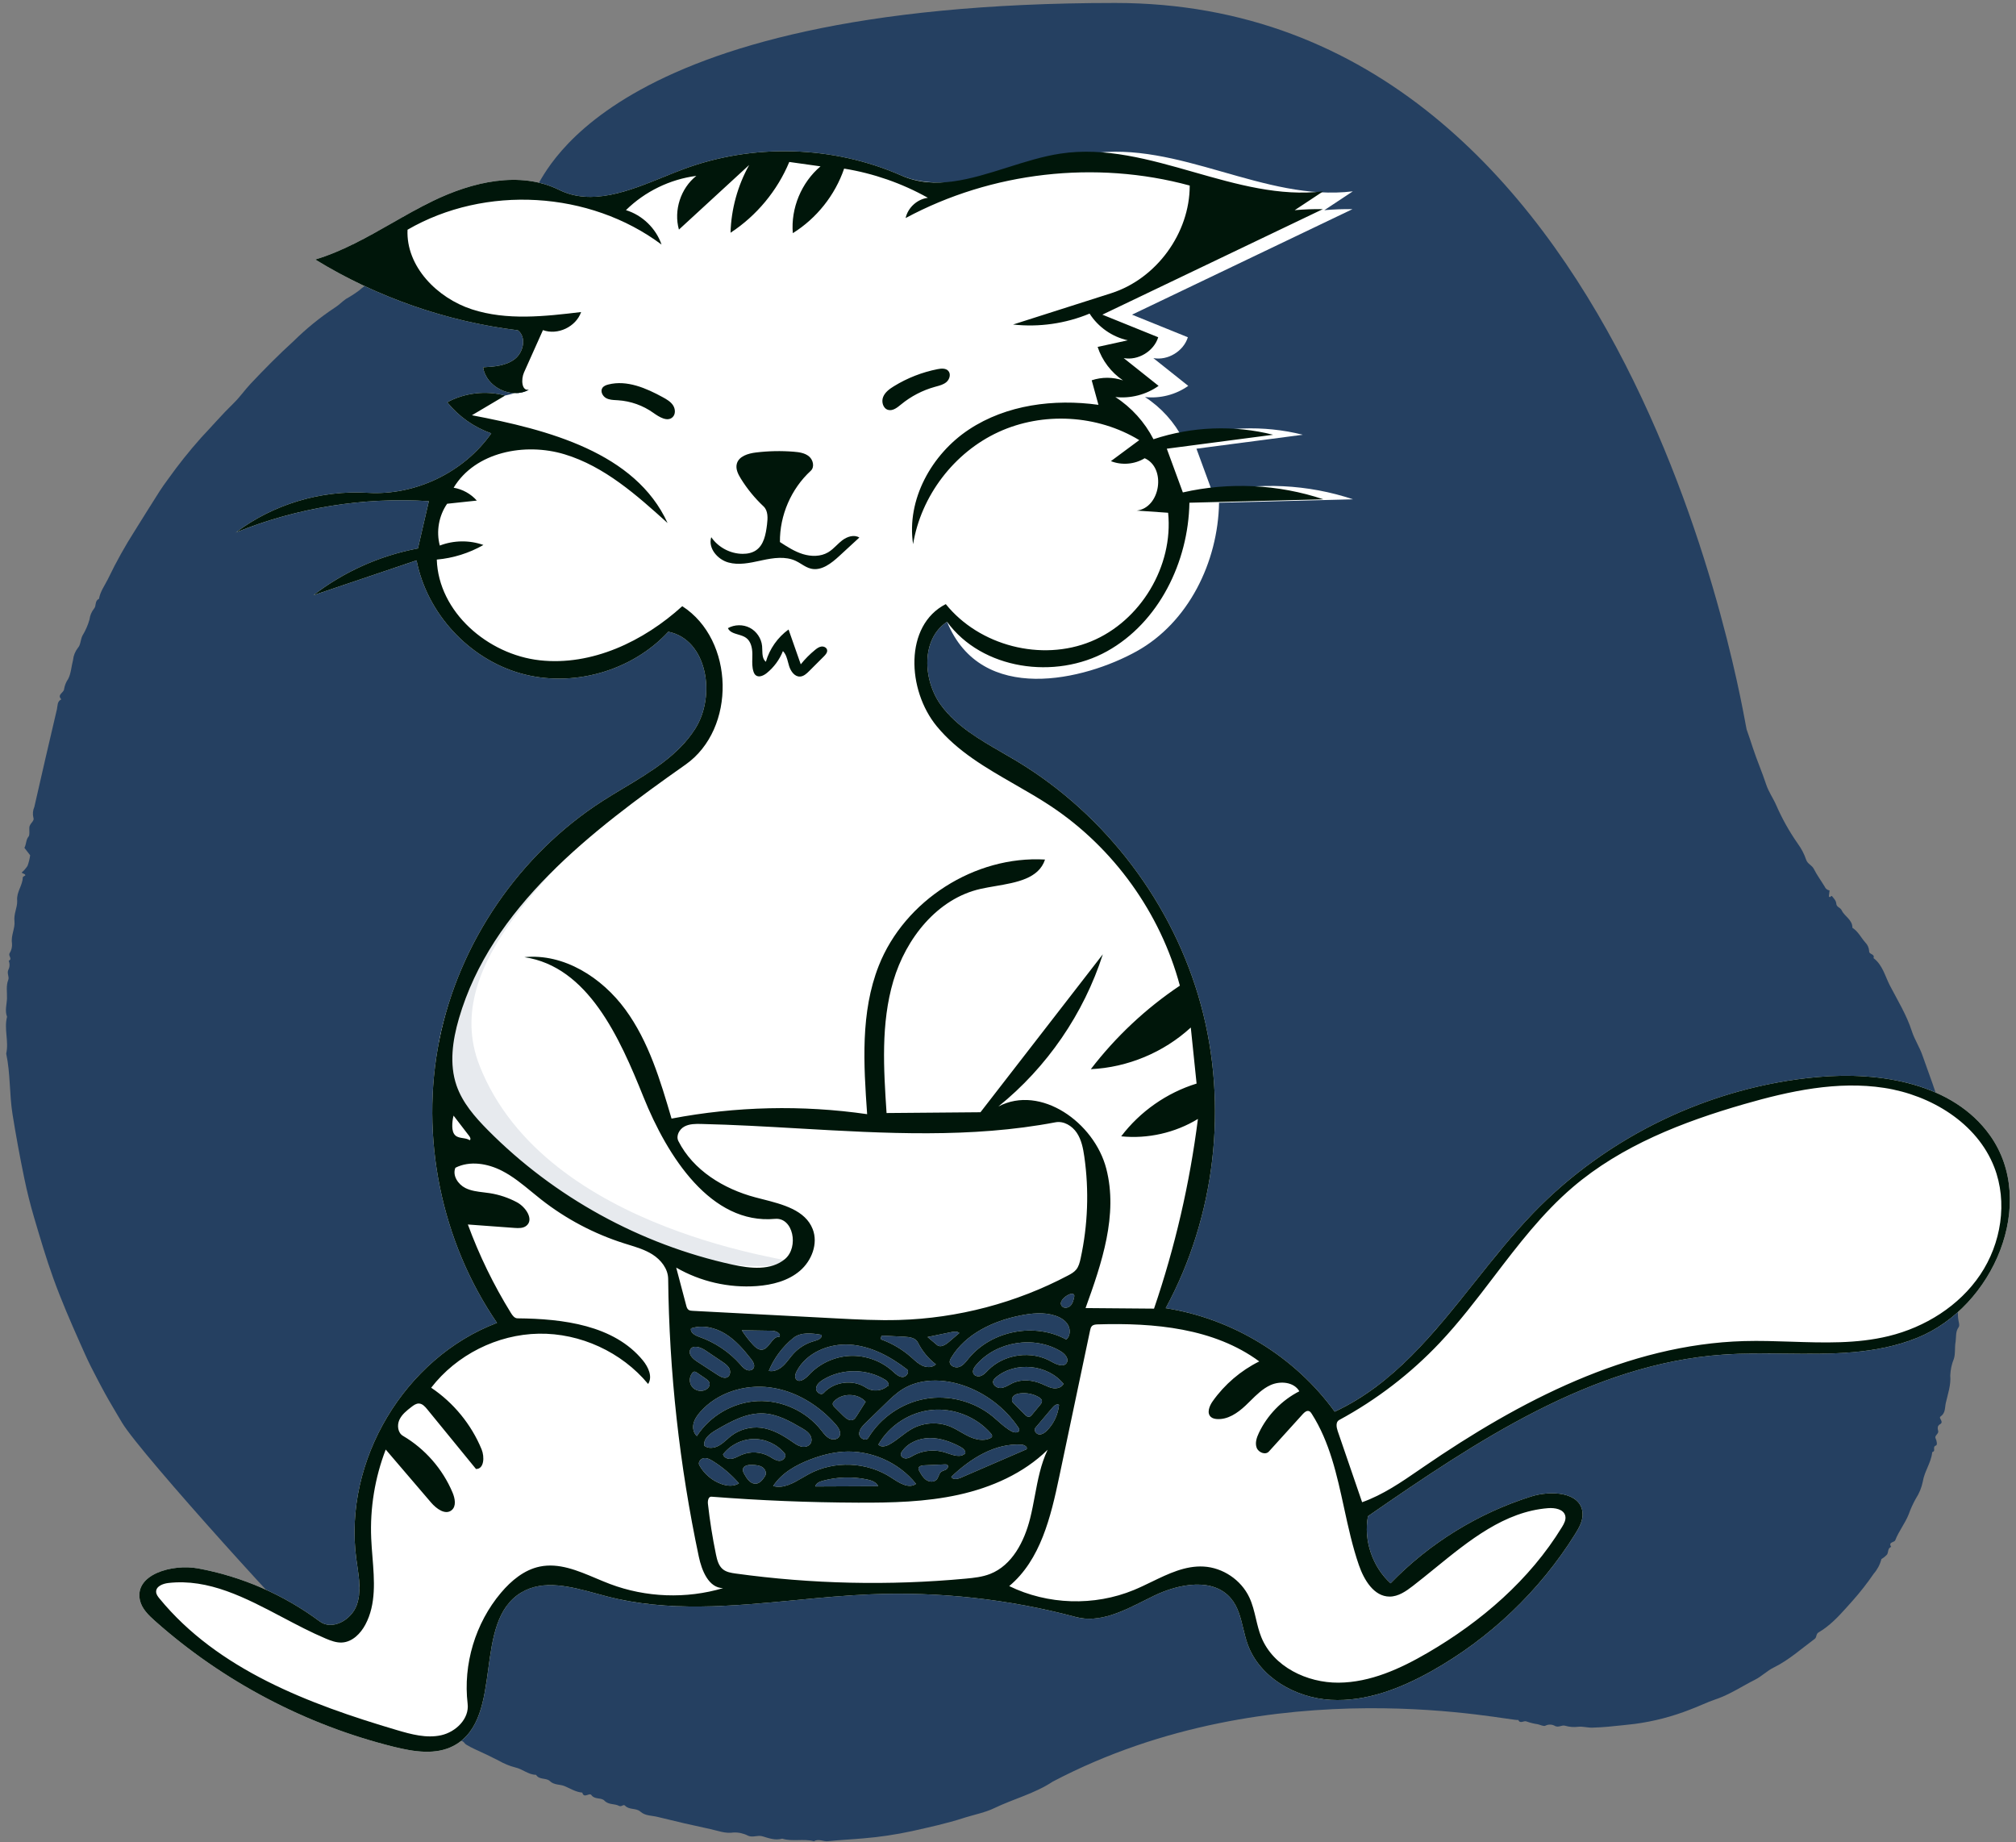<svg width="255" height="233" viewBox="0 0 255 233" fill="none" xmlns="http://www.w3.org/2000/svg">
<rect x="0" y="0" width="255" height="233" fill="#808080" stroke="none"/>
<g id="Group">
<path id="Blob" fill-rule="evenodd" clip-rule="evenodd" d="M141.06 0.375C206.812 0.375 220.656 91.499 220.924 92.249C221.202 93.021 221.463 93.817 221.715 94.588C222.228 96.156 222.888 97.665 223.401 99.222C223.715 100.171 224.292 100.958 224.678 101.855C225.428 103.569 226.346 105.204 227.421 106.736C227.864 107.343 228.212 108.014 228.454 108.725C228.624 109.27 229.186 109.415 229.428 109.896C229.821 110.673 230.345 111.384 230.798 112.131C230.901 112.394 231.138 112.58 231.418 112.619L231.329 113.361C231.493 113.628 231.549 113.267 231.721 113.33C231.936 113.62 232.242 113.877 232.273 114.317C232.302 114.731 232.785 114.77 232.951 115.131C233.313 115.915 234.322 116.315 234.307 117.344C235.032 117.799 235.389 118.581 235.936 119.194C236.217 119.476 236.388 119.848 236.42 120.242L236.425 120.334C236.422 120.726 237.179 120.638 236.975 121.174C238.135 122.044 238.437 123.467 239.049 124.645C240.032 126.536 241.164 128.363 241.831 130.434C242.165 131.47 242.814 132.45 243.174 133.499C243.984 135.856 244.957 138.162 245.483 140.618C245.7 141.632 246.144 142.598 246.352 143.615L246.591 144.791C246.948 146.555 247.287 148.323 247.511 150.11C247.627 150.514 247.626 150.941 247.511 151.345C247.317 151.803 247.831 152.097 247.873 152.558C247.924 153.104 247.706 153.621 247.863 154.201C247.949 154.52 247.863 155.034 247.963 155.404C248.285 156.61 247.877 157.853 248.228 159.05C248.283 159.513 248.235 159.982 248.085 160.423C247.842 161.897 248.287 163.402 247.843 164.841C247.636 165.551 247.596 166.298 247.727 167.025L247.782 167.305C247.821 167.512 247.847 167.714 247.745 167.854C247.341 168.407 247.445 169.058 247.364 169.663L247.349 169.763C247.233 170.44 247.353 171.149 247.148 171.839C246.869 172.514 246.712 173.233 246.685 173.963C246.789 175.2 246.372 176.311 246.117 177.46C245.989 178.034 246.095 178.717 245.463 179.144C245.142 179.361 245.9 179.782 245.44 180.1L245.386 180.134C245.049 180.324 245.063 180.632 245.159 181C245.246 181.336 244.658 181.569 244.826 181.913C244.994 182.257 245.07 182.759 244.873 182.822C244.382 182.983 244.882 183.517 244.469 183.618C244.429 183.64 244.401 183.68 244.394 183.725C244.253 185.018 243.421 186.079 243.215 187.371C243.059 188.143 242.758 188.878 242.329 189.538C241.973 190.175 241.671 190.84 241.426 191.527C240.964 192.682 240.174 193.647 239.729 194.797C239.608 195.108 238.802 195.004 239.212 195.642C238.742 195.808 238.885 196.295 238.696 196.6C238.487 196.83 238.245 197.026 237.976 197.182C237.803 197.866 237.47 198.5 237.005 199.032C236.193 200.22 235.306 201.355 234.351 202.431L233.561 203.315C232.506 204.494 231.417 205.647 230.026 206.46C229.669 206.668 229.831 207.065 229.537 207.279C227.832 208.538 226.262 209.966 224.322 210.919C223.511 211.319 222.815 212.029 221.985 212.445C220.412 213.234 218.952 214.217 217.27 214.832L216.971 214.936C215.899 215.293 214.845 215.833 213.757 216.225C211.523 217.103 209.191 217.708 206.812 218.029L205.345 218.192C204.04 218.336 202.734 218.469 201.416 218.505C200.792 218.522 200.194 218.325 199.623 218.396C199.067 218.466 198.502 218.421 197.965 218.262C197.54 218.144 197.181 218.509 196.724 218.312C196.372 218.093 195.937 218.06 195.559 218.22L195.484 218.255C195.267 218.381 194.841 218.148 194.51 218.074C194.028 218.007 193.555 217.89 193.097 217.725C192.743 217.561 192.291 218.087 192.044 217.527C191.596 217.875 161.133 210.636 133.15 225.336C130.871 226.846 128.205 227.509 125.77 228.682C124.638 229.228 123.365 229.477 122.147 229.85L121.887 229.932C119.736 230.628 117.53 231.102 115.327 231.598C113.303 232.036 111.253 232.34 109.189 232.51C107.705 232.644 106.215 232.706 104.734 232.868C104.134 232.933 103.546 232.51 102.958 232.873C101.639 232.514 100.253 232.95 98.937 232.545C98.062 232.804 97.239 232.482 96.435 232.245C95.821 232.063 95.242 232.441 94.622 232.173C94.057 231.879 93.424 231.738 92.788 231.766C91.731 231.928 90.812 231.54 89.849 231.335C87.613 230.859 85.384 230.344 83.164 229.791C82.437 229.609 81.62 229.679 80.997 229.123C80.45 228.635 79.588 228.941 79.051 228.365C78.855 228.155 78.605 228.561 78.31 228.403C77.734 228.093 76.994 228.297 76.456 227.74C76.057 227.327 75.305 227.606 74.864 227.108L74.806 227.035C74.545 226.673 73.858 227.525 73.655 226.72C72.834 226.657 72.153 226.209 71.422 225.903C70.816 225.65 70.101 225.792 69.554 225.265C69.089 224.815 68.208 225.146 67.805 224.472C66.818 224.464 66.09 223.725 65.149 223.531C64.435 223.344 63.749 223.061 63.11 222.692C62.097 222.171 61.068 221.68 60.032 221.215C59.66 221.042 59.298 220.849 58.947 220.636C58.751 220.521 58.703 220.266 58.422 220.204C56.645 219.811 55.151 218.775 53.633 217.869C52.767 217.422 51.939 216.906 51.156 216.327L50.897 216.132C50.667 215.935 50.192 215.838 49.99 215.564C49.428 214.801 48.588 214.428 47.827 213.969L47.7 213.892C47.271 213.639 46.881 213.325 46.542 212.961C46.478 212.891 46.452 212.74 46.384 212.723C45.119 212.411 44.364 211.367 43.398 210.636C42.566 210.009 41.839 209.244 41.02 208.605L40.708 208.371C38.791 207 17.821 183.925 15.444 179.943L14.764 178.803C14.085 177.661 13.414 176.511 12.796 175.338L12.27 174.34C11.744 173.339 11.227 172.331 10.77 171.306L10.158 169.937C8.937 167.199 7.743 164.446 6.725 161.619C5.817 159.096 5.066 156.532 4.307 153.966C3.821 152.318 3.41 150.663 3.063 148.984C2.509 146.301 2.015 143.607 1.581 140.902C1.176 138.356 1.326 135.772 0.785 133.254C1.139 131.708 0.488 130.139 0.892 128.594C0.592 127.832 0.856 127.04 0.884 126.289C0.913 125.513 0.739 124.7 1.049 123.913C1.191 123.556 0.863 123.126 1.04 122.69C1.236 122.327 1.258 121.896 1.102 121.515C1.629 121.273 1.001 120.9 1.22 120.555C1.455 120.18 1.56 119.738 1.516 119.298C1.362 118.312 1.93 117.403 1.83 116.513C1.726 115.602 2.176 114.831 2.174 114.015L2.169 113.861C2.091 112.79 2.857 111.984 2.882 110.971C2.885 110.882 3.094 110.8 3.209 110.712C3.172 110.484 2.92 110.536 2.741 110.358C3.027 110.111 3.277 109.825 3.484 109.509C3.64 109.075 3.751 108.627 3.816 108.171L3.09 107.234C3.358 106.699 3.264 106.212 3.622 105.792C3.777 105.608 3.691 105.047 3.71 104.66C3.735 104.151 4.389 103.848 4.231 103.447C4.109 102.985 4.149 102.495 4.343 102.058C5.278 97.936 6.23 93.818 7.2 89.703C7.302 89.262 7.213 88.708 7.756 88.449C7.163 87.837 8.094 87.623 8.109 87.138C8.185 86.684 8.359 86.253 8.621 85.874C8.991 85.166 9.025 84.287 9.236 83.489C9.292 82.924 9.506 82.387 9.853 81.939C10.214 81.565 10.162 80.913 10.434 80.388C10.819 79.753 11.117 79.07 11.32 78.357C11.381 77.844 11.586 77.359 11.91 76.957C12.197 76.639 11.961 75.981 12.52 75.742C12.677 74.82 13.228 74.079 13.635 73.272L13.71 73.119C14.711 71.041 15.836 69.024 17.079 67.08C18.112 65.444 19.117 63.79 20.166 62.164C20.507 61.639 20.869 61.116 21.245 60.618C22.548 58.785 23.951 57.026 25.449 55.348C26.819 53.897 28.125 52.38 29.563 50.984C30.327 50.242 30.953 49.33 31.695 48.541C33.445 46.68 35.241 44.869 37.13 43.15C38.726 41.573 40.471 40.155 42.341 38.915C42.849 38.606 43.267 38.152 43.758 37.81C44.353 37.482 44.925 37.112 45.468 36.703C46.1 36.109 46.875 35.731 47.514 35.18C48.009 34.753 48.802 34.997 49.156 34.228C49.415 33.669 50.382 33.874 50.708 33.221C51.601 33.191 52.018 32.326 52.829 32.042L52.937 32.008C53.792 31.775 54.521 31.085 55.305 30.596C56.061 30.061 56.852 29.577 57.673 29.147C59.215 28.453 60.545 27.395 62.051 26.678C63.488 25.996 64.781 24.997 66.347 24.616C66.717 24.526 66.648 24.2 66.903 24.061C67.168 23.915 67.458 24.012 67.698 23.843C68.689 23.197 75.307 0.375 141.06 0.375Z" fill="#254061"/>
<path id="Shape" fill-rule="evenodd" clip-rule="evenodd" d="M66.89 49.293C64.691 50.534 61.47 48.951 61.109 46.452C62.512 46.377 64.012 46.268 65.121 45.405C66.23 44.543 66.618 42.633 65.506 41.774C56.456 40.663 47.652 37.588 39.877 32.823C45.186 31.224 49.754 27.85 54.74 25.425C59.726 23.001 65.757 21.567 70.73 24.019C75.612 26.426 81.234 23.355 86.329 21.439C95.189 18.106 105.349 18.386 114.013 22.2C120.334 24.983 131.045 20.466 137.873 19.43C149.027 17.738 159.915 25.555 171.115 24.201C169.914 24.996 168.712 25.79 167.511 26.584C168.694 26.476 169.884 26.433 171.072 26.453C161.777 30.901 152.482 35.349 143.187 39.797C145.542 40.749 147.897 41.702 150.251 42.654C149.698 44.429 147.713 45.627 145.885 45.291C147.356 46.462 148.827 47.633 150.299 48.804C148.728 49.919 146.741 50.431 144.827 50.214C146.865 51.53 148.547 53.392 149.651 55.553C154.506 53.935 159.825 53.736 164.787 54.986C160.303 55.574 155.82 56.162 151.336 56.75C152.013 58.593 152.69 60.437 153.367 62.28C159.225 60.94 165.45 61.245 171.149 63.151C165.498 63.295 159.847 63.438 154.196 63.582C154.064 71.079 150.332 78.725 143.778 82.368C137.224 86.012 124.128 89.251 119.791 78.643C116.47 80.823 116.705 86.062 119.073 89.251C121.44 92.441 125.202 94.206 128.604 96.256C139.905 103.067 148.429 114.346 151.896 127.076C155.363 139.807 153.735 153.85 147.448 165.451C155.924 166.768 163.801 171.592 168.826 178.544C179.649 173.508 185.644 162.017 193.934 153.428C203.365 143.658 216.383 137.43 229.908 136.219C237.91 135.503 247.036 137.046 251.704 143.585C257.771 152.084 252.178 165.3 242.493 169.207C234.816 172.304 226.158 170.747 217.9 171.332C201.295 172.508 186.718 182.3 173.026 191.767C172.467 194.832 173.588 198.151 175.891 200.25C180.788 195.188 186.966 191.374 193.687 189.264C196.171 188.484 199.894 188.688 200.17 191.277C200.275 192.257 199.759 193.186 199.238 194.022C194.757 201.205 188.439 207.231 181.053 211.367C177.154 213.551 172.798 215.243 168.336 214.993C163.875 214.743 159.331 212.168 157.816 207.964C157.114 206.016 157.038 203.762 155.708 202.174C153.458 199.489 149.136 200.293 145.983 201.818C142.829 203.344 139.467 205.418 136.083 204.513C127.623 202.25 118.818 201.28 110.069 201.646C98.926 202.112 87.572 204.706 76.776 201.908C73.17 200.973 69.134 199.499 65.939 201.415C59.643 205.192 63.889 217.284 57.43 220.774C55.142 222.011 52.338 221.555 49.814 220.928C38.659 218.16 28.196 212.647 19.606 205.011C18.778 204.275 17.925 203.449 17.693 202.366C16.997 199.117 21.792 197.765 25.06 198.367C30.61 199.388 35.919 201.702 40.446 205.072C42.032 206.254 44.447 204.876 45.119 203.015C45.791 201.154 45.329 199.105 45.066 197.145C43.409 184.759 51.179 171.737 62.866 167.314C55.791 156.989 53.1 143.759 55.581 131.489C58.061 119.22 65.68 108.074 76.212 101.308C80.419 98.606 85.253 96.395 87.934 92.174C90.615 87.953 89.438 80.872 84.533 79.899C79.912 84.904 72.395 87.021 65.841 85.163C59.286 83.305 53.998 77.559 52.69 70.873C48.34 72.342 43.99 73.811 39.639 75.281C43.501 72.305 48.073 70.259 52.865 69.363C53.325 67.37 53.785 65.377 54.245 63.385C45.944 62.849 37.526 64.215 29.821 67.349C34.562 63.779 40.595 61.966 46.519 62.328C52.544 62.697 58.669 59.749 62.139 54.81C59.968 54.047 58.017 52.669 56.571 50.878C58.785 49.676 61.467 49.365 63.898 50.027M109.474 179.983C109.079 180.368 108.653 180.825 108.681 181.375C108.709 181.926 109.535 182.337 109.82 181.865C111.376 179.288 114.081 177.435 117.046 176.916C120.011 176.397 123.185 177.221 125.523 179.116C126.339 179.778 127.068 180.568 128 181.052C128.335 181.226 128.91 181.23 128.923 180.852C128.928 180.728 128.857 180.616 128.787 180.513C127.108 178.038 124.597 176.138 121.759 175.195C119.271 174.368 116.388 174.316 114.163 175.702C113.355 176.206 112.666 176.875 111.984 177.54C111.147 178.354 110.31 179.169 109.474 179.983ZM97.408 175.48C94.187 175.054 90.719 176.135 88.574 178.575C88.196 179.006 87.853 179.489 87.722 180.047C87.592 180.605 87.715 181.25 88.147 181.626C89.806 179.049 92.755 177.348 95.817 177.204C98.879 177.06 101.975 178.474 103.869 180.885C104.165 181.262 104.448 181.673 104.869 181.904C105.289 182.134 105.901 182.104 106.157 181.699C106.463 181.215 106.093 180.596 105.716 180.165C103.576 177.72 100.629 175.906 97.408 175.48ZM120.13 172.182C120.08 172.727 120.799 173.066 121.316 172.887C121.833 172.709 122.176 172.233 122.522 171.809C125.402 168.288 130.885 167.227 134.871 169.42C135.393 168.978 135.423 168.132 135.073 167.544C134.724 166.956 134.085 166.595 133.433 166.386C132.021 165.935 130.489 166.089 129.036 166.383C125.598 167.078 122.125 168.708 120.317 171.715C120.23 171.86 120.145 172.013 120.13 172.182ZM106.613 183.608C105.2 183.707 103.817 184.081 102.494 184.587C100.666 185.287 98.866 186.306 97.796 187.945C99.365 188.389 100.869 187.219 102.303 186.441C105.519 184.696 109.691 184.876 112.744 186.893C113.702 187.525 114.933 188.342 115.867 187.675C113.682 184.935 110.109 183.365 106.613 183.608ZM112.418 182.725C113.49 182.166 114.347 181.259 115.41 180.684C116.874 179.892 118.698 179.801 120.234 180.443C121.068 180.791 121.806 181.336 122.628 181.712C123.45 182.089 124.429 182.284 125.247 181.901C125.338 181.858 125.432 181.802 125.471 181.71C125.533 181.559 125.422 181.397 125.315 181.274C123.483 179.183 120.612 178.05 117.845 178.326C115.079 178.602 112.488 180.28 111.106 182.692C111.394 183.072 111.995 182.945 112.418 182.725ZM90.954 182.825C91.528 182.498 91.977 181.993 92.502 181.592C93.552 180.791 94.92 180.422 96.232 180.574C97.694 180.744 99.013 181.518 100.222 182.357C100.576 182.603 100.937 182.861 101.356 182.958C101.776 183.056 102.275 182.95 102.512 182.591C102.747 182.235 102.653 181.74 102.402 181.396C102.151 181.052 101.773 180.826 101.406 180.61C99.911 179.733 98.332 178.857 96.601 178.768C94.438 178.656 92.427 179.784 90.556 180.875C89.798 181.318 88.926 181.989 89.087 182.852C89.606 183.261 90.379 183.151 90.954 182.825ZM100.696 174.439C101.086 174.945 101.851 174.403 102.282 173.932C103.61 172.481 105.524 171.582 107.489 171.488C109.454 171.394 111.446 172.105 112.907 173.422C113.275 173.754 113.664 174.146 114.16 174.16C114.656 174.173 115.102 173.481 114.709 173.179C112.603 171.561 110.152 170.238 107.502 170.064C104.852 169.889 101.996 171.078 100.769 173.434C100.604 173.749 100.478 174.158 100.696 174.439ZM124.128 173.996C124.478 173.848 124.734 173.547 125.002 173.278C127.041 171.227 130.496 170.768 133 172.217C133.626 172.579 134.568 172.978 134.931 172.353C135.235 171.832 134.694 171.225 134.178 170.912C130.811 168.87 126.01 169.648 123.46 172.649C123.2 172.955 122.951 173.374 123.129 173.733C123.298 174.073 123.779 174.144 124.128 173.996ZM125.99 174.189C125.845 174.31 125.701 174.446 125.64 174.624C125.47 175.123 126.076 175.589 126.601 175.548C127.126 175.506 127.572 175.168 128.049 174.944C129.211 174.396 130.607 174.526 131.786 175.035C132.253 175.237 132.705 175.497 133.207 175.573C133.71 175.648 134.296 175.482 134.525 175.028C132.526 172.551 128.432 172.149 125.99 174.189ZM94.393 173.238C94.691 173.378 95.098 173.351 95.29 173.084C95.551 172.72 95.271 172.224 94.994 171.871C94.056 170.679 93.047 169.505 91.758 168.705C90.469 167.905 88.845 167.52 87.409 168.01C87.263 168.541 87.924 168.901 88.443 169.082C90.443 169.779 92.258 170.999 93.659 172.588C93.877 172.835 94.094 173.099 94.393 173.238ZM112.066 174.569C109.706 173.064 106.484 173.038 104.1 174.504C103.685 174.759 103.26 175.117 103.227 175.602C103.195 176.088 103.854 176.538 104.181 176.178C105.499 174.726 107.905 174.425 109.54 175.507C110.343 176.039 111.495 175.966 112.225 175.338C112.569 175.302 112.358 174.756 112.066 174.569ZM129.235 182.713C125.881 182.487 122.761 184.46 120.326 186.778C120.503 187.187 121.108 187.079 121.517 186.902C124.289 185.702 127.062 184.502 129.834 183.303C130.042 183.027 129.579 182.737 129.235 182.713ZM97.318 184.207C97.731 184.441 98.135 184.759 98.609 184.759C99.083 184.759 99.553 184.189 99.252 183.822C98.305 182.667 96.817 181.977 95.324 182C93.831 182.023 92.364 182.758 91.453 183.941C91.566 184.371 92.092 184.569 92.531 184.505C92.971 184.441 93.358 184.193 93.766 184.017C94.894 183.528 96.249 183.6 97.318 184.207ZM113.947 183.892C113.91 184.222 114.284 184.475 114.616 184.456C114.948 184.438 115.239 184.244 115.53 184.084C116.752 183.411 118.256 183.273 119.58 183.713C120.428 183.994 121.486 184.455 122.098 183.803C122.152 183.431 121.779 183.151 121.447 182.974C120.258 182.342 118.949 181.865 117.603 181.877C116.256 181.89 114.866 182.454 114.098 183.56C114.028 183.661 113.961 183.77 113.947 183.892ZM111.444 169.402C112.831 169.899 114.122 170.659 115.228 171.631C115.684 172.032 116.12 172.476 116.673 172.726C117.227 172.975 117.945 172.982 118.378 172.556C117.42 171.822 116.633 170.865 116.096 169.784C115.807 169.201 115.036 169.095 114.387 169.063C113.437 169.016 112.488 168.97 111.539 168.924C111.438 169.058 111.403 169.239 111.444 169.402ZM99.062 172.736C99.552 172.278 99.914 171.701 100.367 171.206C101.069 170.439 101.994 169.878 102.999 169.61C103.432 169.494 104.002 169.273 103.937 168.829C102.709 168.615 101.307 168.443 100.338 169.228C98.982 170.327 97.906 171.77 97.241 173.385C97.896 173.529 98.572 173.194 99.062 172.736ZM88.144 172.18C89.024 172.753 89.904 173.327 90.784 173.9C91.157 174.143 91.633 174.392 92.019 174.172C92.378 173.968 92.433 173.442 92.246 173.074C92.059 172.706 91.703 172.46 91.36 172.229C90.644 171.747 89.927 171.264 89.21 170.782C88.61 170.378 87.632 170.055 87.306 170.701C87.024 171.258 87.621 171.839 88.144 172.18ZM106.677 179.075C107.014 179.409 107.486 179.77 107.914 179.565C108.109 179.472 108.235 179.28 108.35 179.097C108.732 178.494 109.114 177.891 109.495 177.288C108.496 176.177 106.535 176.147 105.503 177.227C105.423 177.31 105.346 177.405 105.332 177.519C105.309 177.7 105.449 177.856 105.578 177.984C105.944 178.347 106.311 178.711 106.677 179.075ZM91.274 187.699C91.99 187.95 92.835 188.024 93.466 187.604C92.515 186.511 91.401 185.56 90.172 184.793C89.824 184.576 89.431 184.365 89.024 184.423C88.617 184.481 88.257 184.944 88.454 185.304C89.059 186.411 90.084 187.282 91.274 187.699ZM130.548 178.912C130.886 178.504 131.225 178.095 131.563 177.686C131.68 177.545 131.803 177.386 131.795 177.204C131.786 176.972 131.574 176.805 131.372 176.692C130.669 176.296 129.839 176.131 129.038 176.227C128.732 176.264 128.413 176.348 128.197 176.569C127.982 176.789 127.92 177.182 128.137 177.401C128.628 177.899 129.119 178.396 129.61 178.894C129.77 179.056 129.974 179.233 130.197 179.184C130.344 179.152 130.452 179.029 130.548 178.912ZM95.248 170.081C95.551 170.408 95.932 170.742 96.377 170.706C97.329 170.627 97.637 168.983 98.589 169.073C98.844 168.651 98.147 168.314 97.654 168.307C96.379 168.286 95.104 168.266 93.829 168.246C94.246 168.899 94.721 169.514 95.248 170.081ZM103.122 188.001C105.774 187.989 108.426 187.978 111.078 187.966C110.845 187.442 110.223 187.229 109.662 187.113C107.821 186.731 105.892 186.789 104.078 187.281C103.671 187.391 103.208 187.589 103.122 188.001ZM119.497 185.21C118.619 185.249 117.742 185.289 116.864 185.329C116.581 185.342 116.218 185.424 116.183 185.705C116.167 185.831 116.23 185.952 116.291 186.063C116.523 186.484 116.77 186.922 117.171 187.187C117.572 187.453 118.176 187.479 118.488 187.113C118.728 186.832 118.747 186.395 119.032 186.161C119.216 186.01 119.471 185.981 119.674 185.858C119.877 185.734 120.007 185.415 119.818 185.271C119.73 185.203 119.608 185.205 119.497 185.21ZM96.776 186.678C97.011 186.312 96.789 185.794 96.424 185.559C96.058 185.324 95.602 185.295 95.168 185.274C94.689 185.25 94.057 185.338 93.971 185.81C93.93 186.035 94.045 186.256 94.156 186.456C94.481 187.043 94.959 187.716 95.627 187.65C96.145 187.599 96.496 187.116 96.776 186.678ZM131.439 181.416C131.833 181.448 132.186 181.181 132.462 180.899C133.305 180.037 133.841 178.881 133.954 177.681C133.675 177.503 133.334 177.78 133.121 178.032C132.403 178.881 131.686 179.729 130.968 180.578C130.713 180.879 131.046 181.383 131.439 181.416ZM87.545 175.405C87.945 175.905 88.717 176.062 89.281 175.758C89.57 175.602 89.813 175.292 89.756 174.969C89.705 174.681 89.443 174.486 89.201 174.321C88.853 174.083 88.504 173.845 88.155 173.608C88.048 173.535 87.926 173.459 87.799 173.485C87.712 173.503 87.642 173.567 87.584 173.634C87.162 174.117 87.145 174.904 87.545 175.405ZM118.534 170.119C118.953 170.471 119.574 170.108 119.99 169.752C120.441 169.367 120.893 168.981 121.344 168.596C121.088 168.352 120.68 168.407 120.335 168.478C119.33 168.686 118.325 168.893 117.321 169.101C117.725 169.441 118.13 169.78 118.534 170.119ZM134.311 165.191C134.563 165.506 135.096 165.439 135.386 165.157C135.676 164.876 135.783 164.46 135.866 164.065C135.886 163.97 135.905 163.867 135.865 163.779C135.764 163.553 135.429 163.621 135.206 163.726C134.604 164.006 133.895 164.673 134.311 165.191Z" fill="white"/>
<path id="Shape_2" fill-rule="evenodd" clip-rule="evenodd" d="M55.581 131.489C58.061 119.22 66.543 108.949 77.074 102.183C71.75 109.482 55.409 121.453 60.661 134.788C69.057 156.105 101.716 159.458 100.58 159.69C81.263 163.628 53.734 140.624 55.581 131.489Z" fill="#E7EAEE"/>
<g id="Food">
<path id="Combined Shape" fill-rule="evenodd" clip-rule="evenodd" d="M117.368 25.018C116.024 25.181 114.84 26.257 114.55 27.579C125.428 21.731 138.567 20.227 150.485 23.467C150.495 29.477 146.279 35.258 140.553 37.085L128.139 41.045C131.414 41.408 134.778 40.928 137.821 39.663C138.902 41.367 140.683 42.611 142.654 43.04L138.838 43.877C139.4 45.591 140.549 47.107 142.047 48.112C140.776 47.676 139.361 47.672 138.087 48.099L138.941 51.202C133.315 50.422 127.302 51.188 122.563 54.32C117.824 57.452 114.642 63.209 115.496 68.825C116.495 62.719 120.679 57.225 126.3 54.64C131.921 52.054 138.815 52.451 144.102 55.665L140.516 58.322C141.893 58.869 143.525 58.73 144.789 57.955C147.549 59.176 146.785 64.227 143.787 64.577L147.753 64.852C148.44 71.596 144.274 78.55 138.004 81.126C131.734 83.702 123.883 81.685 119.631 76.406C114.353 79.101 114.723 87.269 118.485 91.849C121.111 95.046 124.727 97.122 128.349 99.203L128.349 99.203L128.349 99.203L128.349 99.203L128.349 99.203L128.349 99.203L128.349 99.203L128.349 99.203L128.349 99.203L128.35 99.203L128.35 99.203L128.35 99.203L128.35 99.203L128.35 99.204L128.35 99.204L128.35 99.204L128.35 99.204L128.351 99.204L128.351 99.204L128.351 99.204L128.351 99.204L128.351 99.204L128.351 99.204L128.351 99.204L128.351 99.204L128.351 99.204L128.352 99.204L128.352 99.204L128.352 99.204L128.352 99.205L128.352 99.205L128.352 99.205L128.352 99.205L128.352 99.205L128.352 99.205C129.918 100.104 131.484 101.003 132.972 101.995C140.883 107.264 146.78 115.481 149.239 124.662C144.944 127.538 141.122 131.122 137.976 135.224C142.631 135.007 147.189 133.108 150.621 129.957L151.354 137.046C147.586 138.207 144.2 140.576 141.818 143.718C145.177 144.06 148.64 143.275 151.523 141.519C150.49 149.677 148.626 157.729 145.97 165.511L137.309 165.44C139.364 159.761 141.445 153.652 139.931 147.805C138.417 141.959 131.627 137.133 126.283 139.945C132.429 134.991 137.084 128.209 139.496 120.692L124.018 140.672L112.14 140.772C111.767 135.176 111.407 129.44 112.998 124.062C114.589 118.683 118.561 113.648 124.034 112.422C124.628 112.289 125.261 112.181 125.901 112.071C128.576 111.613 131.397 111.129 132.182 108.712C123.31 108.196 114.416 113.876 111.153 122.142C108.827 128.032 109.237 134.598 109.683 140.915C101.481 139.732 93.082 139.922 84.942 141.475C83.529 136.658 82.064 131.733 79.099 127.682C76.135 123.631 71.323 120.558 66.328 121.058C74.372 122.254 78.357 131.192 81.39 138.738C84.424 146.284 89.93 154.903 98.028 154.156C100.335 153.944 101.069 157.732 99.301 159.229C97.534 160.726 94.907 160.44 92.644 159.945C80.99 157.395 70.108 151.41 61.712 142.933C60.078 141.283 58.497 139.477 57.742 137.28C56.81 134.57 57.244 131.576 58.045 128.824C62.139 114.766 74.738 105.134 86.711 96.705C93.153 92.171 92.922 80.934 86.299 76.668C81.397 81.123 74.861 84.238 68.276 83.511C61.692 82.784 55.461 77.393 55.249 70.773C57.316 70.591 59.343 69.956 61.146 68.926C59.377 68.297 57.383 68.324 55.631 69C55.155 67.216 55.503 65.229 56.557 63.712L60.311 63.311C59.556 62.458 58.504 61.873 57.38 61.684C60.089 57.17 66.377 55.934 71.416 57.46C76.456 58.985 80.537 62.62 84.441 66.151C80.37 57.225 69.33 54.348 59.692 52.519L63.898 50.027C61.467 49.365 58.785 49.676 56.571 50.878C58.017 52.669 59.968 54.047 62.139 54.81C58.669 59.749 52.544 62.697 46.519 62.328C40.595 61.966 34.562 63.779 29.821 67.349C37.526 64.215 45.944 62.849 54.245 63.385L52.865 69.363C48.073 70.259 43.501 72.305 39.639 75.281L52.69 70.873C53.998 77.559 59.286 83.305 65.841 85.163C72.395 87.021 79.912 84.904 84.533 79.899C89.438 80.872 90.615 87.953 87.934 92.174C85.811 95.516 82.338 97.598 78.896 99.662C77.991 100.204 77.088 100.746 76.212 101.308C65.68 108.074 58.061 119.22 55.581 131.489C53.1 143.759 55.791 156.989 62.866 167.314C51.179 171.737 43.409 184.759 45.066 197.145C45.104 197.428 45.146 197.714 45.189 198C45.439 199.694 45.694 201.424 45.119 203.015C44.447 204.876 42.032 206.254 40.446 205.072C35.919 201.702 30.61 199.388 25.06 198.367C21.792 197.765 16.997 199.117 17.693 202.366C17.925 203.449 18.778 204.275 19.606 205.011C28.196 212.647 38.659 218.16 49.814 220.928C52.338 221.555 55.142 222.011 57.43 220.774C60.687 219.014 61.222 215.067 61.759 211.101C62.287 207.203 62.818 203.288 65.939 201.415C68.757 199.725 72.23 200.673 75.485 201.561C75.92 201.68 76.351 201.798 76.776 201.908C84.517 203.914 92.544 203.149 100.574 202.383L100.575 202.383L100.576 202.382L100.576 202.382L100.577 202.382L100.577 202.382L100.578 202.382L100.578 202.382L100.579 202.382L100.58 202.382L100.58 202.382L100.581 202.382L100.581 202.382L100.582 202.382L100.582 202.382L100.583 202.382L100.584 202.382L100.584 202.382L100.585 202.382L100.585 202.382L100.586 202.382L100.586 202.382L100.587 202.382L100.588 202.382L100.588 202.381L100.589 202.381L100.589 202.381L100.59 202.381L100.59 202.381L100.591 202.381L100.592 202.381L100.592 202.381L100.593 202.381L100.593 202.381L100.594 202.381C103.757 202.079 106.921 201.777 110.069 201.646C118.818 201.28 127.623 202.25 136.083 204.513C139.029 205.301 141.959 203.83 144.749 202.43L144.75 202.43L144.751 202.429L144.761 202.424C145.171 202.218 145.579 202.014 145.983 201.818C149.136 200.293 153.458 199.489 155.708 202.174C156.598 203.236 156.926 204.597 157.256 205.964C157.42 206.641 157.584 207.32 157.816 207.964C159.331 212.168 163.875 214.743 168.336 214.993C172.798 215.243 177.154 213.551 181.053 211.367C188.439 207.231 194.757 201.205 199.238 194.022C199.759 193.186 200.275 192.257 200.17 191.277C199.894 188.688 196.171 188.484 193.687 189.264C186.966 191.374 180.788 195.188 175.891 200.25C173.588 198.151 172.467 194.832 173.026 191.767C186.718 182.3 201.295 172.508 217.9 171.332C220.5 171.147 223.14 171.176 225.776 171.204H225.776H225.777H225.777H225.777H225.777H225.778H225.778H225.778H225.779H225.779H225.779H225.78H225.78H225.78H225.781H225.781H225.781H225.782H225.782H225.782H225.783H225.783H225.783H225.784H225.784H225.784H225.785H225.785H225.785H225.785H225.786H225.786H225.786H225.787C231.52 171.266 237.237 171.328 242.493 169.207C252.178 165.3 257.771 152.084 251.704 143.585C247.036 137.046 237.91 135.503 229.908 136.219C216.383 137.43 203.365 143.658 193.934 153.428C191.314 156.143 188.923 159.147 186.537 162.146L186.536 162.146C181.372 168.636 176.229 175.099 168.826 178.544C163.801 171.592 155.924 166.768 147.448 165.451C153.735 153.85 155.363 139.807 151.896 127.076C148.429 114.346 139.905 103.067 128.604 96.256C127.99 95.886 127.363 95.525 126.736 95.163L126.734 95.162L126.734 95.162L126.734 95.162L126.734 95.162L126.734 95.162L126.734 95.162L126.734 95.162L126.734 95.162L126.734 95.162L126.734 95.162L126.734 95.162L126.734 95.162L126.733 95.162L126.733 95.162L126.733 95.162L126.733 95.161L126.732 95.16C123.886 93.52 121.012 91.863 119.073 89.251C116.705 86.062 116.47 80.823 119.791 78.643C124.207 84.703 133.474 86.012 140.028 82.368C146.582 78.725 150.314 71.079 150.446 63.582L167.399 63.151C161.7 61.245 155.475 60.94 149.617 62.28L147.586 56.75L161.037 54.986C156.075 53.736 150.756 53.935 145.901 55.553C144.797 53.392 143.115 51.53 141.077 50.214C142.991 50.431 144.978 49.919 146.549 48.804L142.135 45.291C143.963 45.627 145.948 44.429 146.501 42.654L139.437 39.797L167.322 26.453C166.134 26.433 164.944 26.476 163.761 26.584L167.365 24.201C161.862 24.866 156.434 23.317 151.013 21.77C145.401 20.169 139.796 18.569 134.123 19.43C131.894 19.768 129.651 20.477 127.421 21.182C122.819 22.637 118.271 24.075 114.013 22.2C105.349 18.386 95.189 18.106 86.329 21.439C85.546 21.733 84.75 22.055 83.946 22.381L83.946 22.381C79.522 24.17 74.862 26.056 70.73 24.019C65.757 21.567 59.726 23.001 54.74 25.425C52.989 26.276 51.291 27.244 49.593 28.212L49.593 28.212C46.456 30 43.322 31.785 39.877 32.823C47.652 37.588 56.456 40.663 65.506 41.774C66.618 42.633 66.23 44.543 65.121 45.405C64.012 46.268 62.512 46.377 61.109 46.452C61.47 48.951 64.691 50.534 66.89 49.293C65.966 49.465 65.897 47.964 66.281 47.105L68.677 41.751C70.538 42.434 72.854 41.337 73.505 39.465C68.897 40.02 64.115 40.559 59.7 39.126C55.286 37.692 51.341 33.692 51.548 29.055C61.379 23.359 74.577 24.13 83.678 30.933C82.976 28.882 81.248 27.211 79.175 26.577C81.569 24.221 84.746 22.674 88.077 22.244C86.098 23.81 85.192 26.609 85.876 29.038L94.762 20.866C93.304 23.479 92.488 26.447 92.404 29.437C95.699 27.284 98.324 24.12 99.834 20.484L103.786 21.039C101.366 23.084 100.018 26.333 100.28 29.49C103.291 27.618 105.626 24.681 106.772 21.325C110.483 21.924 114.088 23.18 117.368 25.018ZM226.554 169.69C224.566 169.624 222.577 169.558 220.601 169.614C205.885 170.032 192.205 177.199 180.064 185.524L179.78 185.719L179.553 185.876C177.249 187.46 174.922 189.06 172.292 189.995L169.202 180.99C169.036 180.507 168.934 179.843 169.383 179.6C174.108 177.045 178.422 173.733 182.111 169.829C184.569 167.227 186.749 164.369 188.926 161.514C192.01 157.47 195.088 153.434 198.943 150.144C205.099 144.89 212.849 141.883 220.625 139.641C226.38 137.981 232.41 136.679 238.329 137.591C244.249 138.502 250.077 142.035 252.248 147.617C253.972 152.051 253.128 157.28 250.472 161.227C247.816 165.173 243.503 167.859 238.881 168.985C234.862 169.965 230.711 169.827 226.554 169.69ZM57.24 188.766C57.551 189.507 57.747 190.494 57.126 191.003C56.326 191.658 55.191 190.814 54.519 190.028L48.789 183.332C47.417 186.898 46.788 190.748 46.953 194.565C46.986 195.331 47.048 196.109 47.111 196.889C47.35 199.871 47.593 202.892 46.212 205.477C45.606 206.611 44.575 207.652 43.292 207.736C42.565 207.783 41.857 207.517 41.186 207.233C39.347 206.455 37.535 205.5 35.724 204.544L35.724 204.544L35.724 204.544L35.724 204.544L35.724 204.544L35.724 204.544L35.724 204.544L35.723 204.544L35.723 204.544L35.723 204.544L35.723 204.544L35.723 204.544L35.723 204.544L35.723 204.544L35.722 204.543L35.722 204.543L35.722 204.543L35.722 204.543L35.722 204.543L35.722 204.543L35.722 204.543L35.722 204.543L35.721 204.543L35.721 204.543C31.057 202.083 26.396 199.624 21.288 200.211C20.59 200.291 19.721 200.635 19.749 201.336C19.761 201.651 19.966 201.921 20.165 202.164C27.53 211.158 39.046 215.519 50.194 218.812C52.017 219.351 53.939 219.875 55.796 219.466C57.652 219.057 59.376 217.383 59.151 215.496C58.558 210.501 60.123 205.286 63.369 201.444C64.665 199.91 66.303 198.544 68.269 198.136C70.684 197.634 73.044 198.629 75.369 199.609L75.369 199.609L75.37 199.609L75.37 199.61L75.371 199.61L75.371 199.61C75.967 199.861 76.561 200.112 77.153 200.336C81.697 202.054 86.804 202.241 91.462 200.861C89.641 200.837 88.766 198.654 88.389 196.872C85.944 185.331 84.644 173.547 84.515 161.751C84.501 160.468 83.601 159.334 82.516 158.65C81.597 158.071 80.549 157.749 79.507 157.429L79.506 157.428C79.318 157.37 79.13 157.313 78.942 157.253C75.149 156.051 71.575 154.162 68.445 151.705C68.051 151.396 67.663 151.077 67.275 150.758L67.275 150.758L67.274 150.757C66.076 149.773 64.877 148.787 63.502 148.082C61.681 147.147 59.427 146.766 57.602 147.693C57.195 148.663 57.931 149.79 58.873 150.259C59.587 150.614 60.386 150.71 61.183 150.806L61.184 150.806L61.185 150.806L61.185 150.806L61.186 150.806L61.187 150.806L61.187 150.806C61.441 150.837 61.696 150.867 61.947 150.906C63.146 151.093 64.314 151.484 65.384 152.057C66.508 152.659 67.573 154.248 66.571 155.037C66.16 155.361 65.584 155.338 65.063 155.3L59.179 154.868C60.613 158.77 62.442 162.527 64.628 166.063C64.824 166.381 65.086 166.734 65.459 166.737C71.224 166.789 77.66 167.596 81.313 172.055C82.006 172.901 82.574 174.122 81.98 175.039C78.632 170.996 73.394 168.588 68.145 168.679C62.896 168.769 57.745 171.357 54.538 175.513C57.369 177.408 59.619 180.157 60.916 183.306C61.307 184.257 61.235 185.813 60.207 185.791L54.031 178.229C53.755 177.891 53.423 177.525 52.987 177.511C52.637 177.5 52.329 177.724 52.052 177.937C51.451 178.399 50.828 178.889 50.514 179.578C50.2 180.268 50.317 181.217 50.97 181.601C53.755 183.236 55.989 185.79 57.24 188.766ZM127.653 200.601C131.62 197.292 132.913 191.844 133.978 186.79L137.881 168.271C137.923 168.073 137.971 167.863 138.113 167.719C138.301 167.53 138.596 167.509 138.863 167.501C145.977 167.286 153.551 167.964 159.281 172.186C156.943 173.345 154.899 175.092 153.391 177.222C152.967 177.819 152.614 178.718 153.159 179.207C153.363 179.39 153.648 179.455 153.922 179.474C155.288 179.572 156.535 178.718 157.534 177.781C157.749 177.579 157.96 177.37 158.172 177.161L158.172 177.16C158.941 176.399 159.715 175.634 160.691 175.187C161.936 174.617 163.666 174.777 164.353 175.961C162.132 177.093 160.303 178.974 159.234 181.226C158.956 181.812 158.726 182.49 158.951 183.098C159.177 183.707 160.063 184.063 160.499 183.582L164.789 178.846C164.997 178.617 165.285 178.366 165.575 178.472C165.732 178.529 165.834 178.677 165.924 178.818C168.198 182.386 169.101 186.54 170.009 190.712C170.541 193.155 171.073 195.604 171.883 197.946C172.532 199.822 173.785 201.929 175.77 201.93C176.867 201.931 177.838 201.256 178.706 200.586C179.633 199.87 180.555 199.12 181.481 198.366L181.482 198.366L181.482 198.366L181.482 198.365L181.483 198.365L181.483 198.365L181.483 198.365L181.483 198.364L181.484 198.364L181.484 198.364L181.484 198.364L181.484 198.363L181.485 198.363L181.485 198.363L181.485 198.363L181.486 198.363C185.849 194.812 190.311 191.18 195.806 190.746C196.672 190.677 197.784 190.868 197.987 191.713C198.105 192.203 197.841 192.697 197.578 193.128C193.493 199.813 187.367 205.085 180.599 209.03C177.134 211.051 173.334 212.786 169.323 212.817C165.312 212.848 161.065 210.797 159.549 207.083C159.24 206.326 159.051 205.526 158.862 204.727L158.862 204.727C158.643 203.803 158.425 202.88 158.021 202.024C156.981 199.818 154.676 198.265 152.241 198.13C149.923 198.002 147.79 199.035 145.663 200.065L145.662 200.065C144.915 200.427 144.168 200.789 143.414 201.1C138.407 203.165 132.52 202.979 127.653 200.601ZM101.177 160.73C99.685 162.004 97.676 162.513 95.719 162.657C92.192 162.915 88.594 162.09 85.532 160.32L86.796 165.101C86.85 165.307 86.915 165.529 87.086 165.656C87.234 165.766 87.431 165.78 87.616 165.789L105.765 166.743C108.411 166.882 111.06 167.021 113.708 166.945C121.137 166.73 128.51 164.791 135.083 161.323C135.462 161.123 135.848 160.91 136.121 160.579C136.447 160.185 136.575 159.669 136.684 159.17C137.605 154.947 137.764 150.56 137.152 146.282C137.002 145.231 136.792 144.153 136.201 143.271C135.611 142.389 134.548 141.745 133.505 141.943C122.825 143.977 111.922 143.349 101.02 142.721L101.019 142.721C96.91 142.484 92.802 142.247 88.705 142.153C87.974 142.136 87.205 142.133 86.562 142.482C85.92 142.832 85.477 143.663 85.807 144.316C87.675 148.012 91.535 150.37 95.537 151.434C95.823 151.51 96.115 151.585 96.411 151.66L96.414 151.661L96.416 151.661L96.417 151.661C99.005 152.32 101.857 153.045 102.797 155.455C103.51 157.283 102.67 159.456 101.177 160.73ZM130.296 192.055C129.564 194.962 128.025 197.977 125.232 199.067C124.255 199.449 123.198 199.562 122.153 199.659C112.472 200.56 102.687 200.343 93.055 199.014C92.482 198.935 91.877 198.838 91.43 198.47C90.886 198.022 90.701 197.281 90.559 196.59C90.122 194.474 89.783 192.337 89.544 190.189C89.501 189.809 89.607 189.266 89.989 189.295C96.152 189.775 102.333 190.027 108.515 190.05C112.779 190.067 117.077 189.971 121.242 189.054C125.407 188.138 129.468 186.348 132.513 183.363C131.647 185.18 131.274 187.166 130.901 189.155C130.719 190.127 130.536 191.1 130.296 192.055ZM109.474 179.983C109.079 180.368 108.653 180.825 108.681 181.375C108.709 181.926 109.535 182.337 109.82 181.865C111.376 179.288 114.081 177.435 117.046 176.916C120.011 176.397 123.185 177.221 125.523 179.116C125.766 179.313 126.002 179.522 126.237 179.73C126.791 180.221 127.345 180.712 128 181.051C128.335 181.226 128.91 181.23 128.923 180.852C128.928 180.728 128.857 180.616 128.787 180.513C127.108 178.038 124.597 176.138 121.759 175.195C119.271 174.368 116.388 174.316 114.163 175.702C113.355 176.206 112.666 176.875 111.984 177.54L109.474 179.983ZM88.574 178.575C90.719 176.135 94.187 175.054 97.408 175.48C100.629 175.906 103.576 177.72 105.716 180.165C106.093 180.596 106.463 181.215 106.157 181.699C105.901 182.104 105.289 182.134 104.869 181.904C104.502 181.703 104.24 181.364 103.982 181.03L103.923 180.953C103.905 180.93 103.887 180.907 103.869 180.885C101.975 178.474 98.879 177.06 95.817 177.204C92.755 177.348 89.806 179.049 88.147 181.626C87.715 181.25 87.592 180.605 87.722 180.047C87.853 179.489 88.196 179.006 88.574 178.575ZM120.13 172.182C120.08 172.727 120.799 173.066 121.316 172.887C121.782 172.727 122.106 172.325 122.418 171.938C122.453 171.895 122.488 171.852 122.522 171.809C125.402 168.288 130.885 167.227 134.871 169.42C135.393 168.978 135.423 168.132 135.073 167.544C134.724 166.956 134.085 166.595 133.433 166.386C132.021 165.935 130.489 166.089 129.036 166.383C125.598 167.078 122.125 168.708 120.317 171.715C120.23 171.86 120.145 172.013 120.13 172.182ZM102.494 184.587C103.817 184.081 105.2 183.707 106.613 183.608C110.109 183.365 113.682 184.935 115.867 187.675C114.936 188.34 113.71 187.531 112.753 186.899L112.744 186.893C109.691 184.876 105.519 184.696 102.303 186.441C102.052 186.577 101.799 186.725 101.544 186.875L101.544 186.875C100.341 187.579 99.09 188.312 97.796 187.945C98.866 186.306 100.666 185.287 102.494 184.587ZM112.418 182.725C112.966 182.439 113.458 182.062 113.95 181.685C114.42 181.325 114.89 180.965 115.41 180.684C116.874 179.892 118.698 179.801 120.234 180.443C120.682 180.63 121.102 180.874 121.523 181.118C121.885 181.328 122.248 181.538 122.628 181.712C123.45 182.089 124.429 182.284 125.247 181.901C125.338 181.858 125.432 181.802 125.471 181.71C125.533 181.559 125.422 181.397 125.315 181.274C123.483 179.183 120.612 178.05 117.845 178.326C115.079 178.602 112.488 180.28 111.106 182.692C111.394 183.072 111.995 182.945 112.418 182.725ZM91.938 182.068L91.938 182.068C91.626 182.344 91.314 182.619 90.954 182.824C90.379 183.151 89.606 183.261 89.087 182.852C88.926 181.989 89.798 181.318 90.556 180.875C92.427 179.784 94.438 178.656 96.601 178.768C98.332 178.857 99.911 179.733 101.406 180.61C101.773 180.826 102.151 181.052 102.402 181.396C102.653 181.74 102.747 182.235 102.512 182.591C102.275 182.95 101.776 183.056 101.356 182.958C100.952 182.865 100.603 182.622 100.262 182.385L100.222 182.357C99.013 181.518 97.694 180.744 96.232 180.574C94.92 180.422 93.552 180.791 92.502 181.592C92.307 181.741 92.123 181.905 91.938 182.068ZM100.696 174.439C101.086 174.945 101.851 174.403 102.282 173.932C103.61 172.481 105.524 171.582 107.489 171.488C109.454 171.394 111.446 172.105 112.907 173.422L112.962 173.472L112.996 173.503C113.338 173.815 113.704 174.147 114.16 174.16C114.656 174.173 115.102 173.481 114.709 173.179C112.603 171.561 110.152 170.238 107.502 170.064C104.852 169.889 101.996 171.078 100.769 173.434C100.604 173.749 100.478 174.158 100.696 174.439ZM124.884 173.399L124.884 173.399C124.656 173.633 124.426 173.87 124.128 173.996C123.779 174.144 123.298 174.073 123.129 173.733C122.951 173.374 123.2 172.955 123.46 172.649C126.01 169.648 130.811 168.87 134.178 170.912C134.694 171.225 135.235 171.832 134.931 172.353C134.568 172.978 133.626 172.579 133 172.217C130.496 170.768 127.041 171.227 125.002 173.278L124.967 173.314L124.937 173.344L124.884 173.399ZM125.99 174.189C125.845 174.31 125.701 174.446 125.64 174.624C125.47 175.123 126.076 175.589 126.601 175.548C126.981 175.517 127.32 175.332 127.659 175.147C127.788 175.076 127.917 175.006 128.049 174.944C129.211 174.396 130.607 174.526 131.786 175.035C131.851 175.063 131.915 175.093 131.98 175.122C132.026 175.144 132.073 175.165 132.12 175.187C132.472 175.351 132.825 175.515 133.207 175.573C133.71 175.648 134.296 175.482 134.525 175.028C132.526 172.551 128.432 172.149 125.99 174.189ZM95.29 173.084C95.098 173.351 94.691 173.378 94.393 173.238C94.116 173.108 93.908 172.872 93.705 172.641L93.705 172.641L93.659 172.588C92.258 170.999 90.443 169.779 88.443 169.082C87.924 168.901 87.263 168.541 87.409 168.01C88.845 167.52 90.469 167.905 91.758 168.705C93.047 169.505 94.056 170.679 94.994 171.871C95.271 172.224 95.551 172.72 95.29 173.084ZM112.066 174.569C109.706 173.064 106.484 173.038 104.1 174.504C103.685 174.759 103.26 175.117 103.227 175.602C103.195 176.088 103.854 176.538 104.181 176.178C105.499 174.726 107.905 174.425 109.54 175.507C110.343 176.039 111.495 175.966 112.225 175.338C112.569 175.302 112.358 174.756 112.066 174.569ZM120.326 186.778C122.761 184.46 125.881 182.487 129.235 182.713C129.579 182.737 130.042 183.027 129.834 183.303L121.517 186.902C121.108 187.079 120.503 187.187 120.326 186.778ZM97.318 184.207C97.4 184.253 97.482 184.303 97.563 184.353C97.894 184.554 98.229 184.759 98.609 184.759C99.083 184.759 99.553 184.189 99.252 183.822C98.305 182.667 96.817 181.977 95.324 182C93.831 182.023 92.364 182.758 91.453 183.941C91.566 184.371 92.092 184.569 92.531 184.505C92.848 184.459 93.138 184.317 93.428 184.176L93.428 184.175C93.54 184.12 93.652 184.066 93.766 184.017C94.894 183.528 96.249 183.6 97.318 184.207ZM114.616 184.456C114.284 184.475 113.91 184.222 113.947 183.892C113.961 183.77 114.028 183.661 114.098 183.56C114.866 182.454 116.256 181.89 117.603 181.877C118.949 181.865 120.258 182.342 121.447 182.974C121.779 183.151 122.152 183.431 122.098 183.803C121.547 184.39 120.635 184.075 119.839 183.801C119.751 183.771 119.664 183.741 119.58 183.713C118.256 183.273 116.752 183.411 115.53 184.084C115.488 184.107 115.446 184.131 115.404 184.155C115.154 184.297 114.9 184.441 114.616 184.456ZM111.444 169.402C112.831 169.899 114.122 170.659 115.228 171.631C115.253 171.653 115.279 171.676 115.304 171.699L115.354 171.743L115.458 171.837C115.835 172.176 116.214 172.518 116.673 172.726C117.227 172.975 117.945 172.982 118.378 172.556C117.42 171.822 116.633 170.865 116.096 169.784C115.807 169.201 115.036 169.095 114.387 169.063L111.539 168.924C111.438 169.059 111.403 169.239 111.444 169.402ZM99.838 171.846L99.838 171.846C99.594 172.157 99.35 172.467 99.062 172.736C98.572 173.194 97.896 173.529 97.241 173.385C97.906 171.77 98.982 170.327 100.338 169.228C101.307 168.443 102.709 168.615 103.937 168.829C104.002 169.273 103.432 169.494 102.999 169.61C101.994 169.878 101.069 170.439 100.367 171.206C100.18 171.41 100.009 171.628 99.838 171.846ZM88.144 172.18L90.784 173.9C91.157 174.143 91.633 174.392 92.019 174.172C92.378 173.968 92.433 173.442 92.246 173.074C92.059 172.706 91.703 172.46 91.36 172.229L89.21 170.782C88.61 170.378 87.632 170.055 87.306 170.701C87.024 171.258 87.621 171.839 88.144 172.18ZM107.914 179.565C107.486 179.77 107.014 179.409 106.677 179.075L105.578 177.984C105.449 177.856 105.309 177.7 105.332 177.519C105.346 177.405 105.423 177.31 105.503 177.227C106.535 176.147 108.496 176.177 109.495 177.288L108.35 179.097C108.235 179.28 108.109 179.472 107.914 179.565ZM91.274 187.699C91.99 187.95 92.835 188.024 93.466 187.604C92.515 186.511 91.401 185.56 90.172 184.793C89.824 184.576 89.431 184.365 89.024 184.423C88.617 184.481 88.257 184.944 88.454 185.304C89.059 186.411 90.084 187.282 91.274 187.699ZM131.563 177.686L130.548 178.912C130.452 179.029 130.344 179.152 130.197 179.184C129.974 179.233 129.77 179.056 129.61 178.894L128.137 177.401C127.92 177.182 127.982 176.789 128.197 176.569C128.413 176.348 128.732 176.264 129.038 176.227C129.839 176.131 130.669 176.296 131.372 176.692C131.574 176.805 131.786 176.972 131.795 177.204C131.803 177.386 131.68 177.545 131.563 177.686ZM95.248 170.081C95.551 170.408 95.932 170.742 96.377 170.706C96.837 170.668 97.147 170.264 97.451 169.867C97.777 169.443 98.097 169.026 98.589 169.073C98.844 168.651 98.147 168.314 97.654 168.307L93.829 168.246C94.246 168.899 94.721 169.514 95.248 170.081ZM111.078 187.966L103.122 188.001C103.208 187.589 103.672 187.391 104.078 187.281C105.892 186.789 107.821 186.731 109.662 187.113C110.223 187.229 110.845 187.442 111.078 187.966ZM119.497 185.21L116.864 185.329C116.581 185.342 116.218 185.424 116.183 185.705C116.167 185.831 116.23 185.952 116.291 186.063C116.523 186.484 116.77 186.922 117.171 187.187C117.572 187.453 118.176 187.479 118.488 187.113C118.596 186.987 118.659 186.829 118.721 186.673C118.798 186.481 118.875 186.29 119.032 186.161C119.136 186.076 119.263 186.029 119.391 185.982C119.488 185.947 119.586 185.911 119.674 185.858C119.877 185.734 120.007 185.415 119.818 185.271C119.73 185.203 119.608 185.205 119.497 185.21ZM96.424 185.559C96.789 185.794 97.011 186.312 96.776 186.678C96.496 187.116 96.145 187.599 95.627 187.65C94.959 187.716 94.481 187.043 94.156 186.456C94.045 186.256 93.93 186.035 93.971 185.81C94.057 185.338 94.689 185.25 95.168 185.274C95.602 185.295 96.058 185.324 96.424 185.559ZM131.439 181.416C131.833 181.448 132.186 181.181 132.462 180.899C133.305 180.037 133.841 178.881 133.954 177.681C133.675 177.503 133.334 177.78 133.121 178.032L130.968 180.578C130.713 180.879 131.046 181.383 131.439 181.416ZM89.281 175.758C88.717 176.062 87.945 175.905 87.545 175.405C87.145 174.904 87.162 174.117 87.584 173.634C87.642 173.567 87.712 173.503 87.799 173.485C87.926 173.459 88.048 173.535 88.155 173.608L89.201 174.321C89.443 174.486 89.705 174.681 89.756 174.969C89.813 175.292 89.57 175.602 89.281 175.758ZM118.534 170.119C118.953 170.471 119.574 170.108 119.99 169.752L121.344 168.596C121.088 168.352 120.68 168.407 120.335 168.478L117.321 169.101L118.534 170.119ZM57.604 143.611C57.296 143.338 57.218 142.89 57.208 142.479C57.198 142.014 57.252 141.548 57.37 141.098L59.367 143.699C59.486 143.854 59.584 144.121 59.408 144.206C59.158 144.038 58.851 143.991 58.546 143.944C58.201 143.89 57.858 143.837 57.604 143.611ZM134.311 165.191C134.563 165.506 135.096 165.439 135.386 165.157C135.676 164.876 135.783 164.46 135.866 164.065C135.886 163.97 135.905 163.867 135.865 163.779C135.764 163.553 135.429 163.621 135.206 163.726C134.604 164.006 133.895 164.673 134.311 165.191ZM111.705 50.21C111.949 49.599 112.518 49.187 113.079 48.843C114.77 47.804 116.648 47.071 118.596 46.688C119.062 46.596 119.617 46.552 119.941 46.9C120.305 47.291 120.123 47.967 119.719 48.317C119.359 48.629 118.885 48.756 118.422 48.881C118.365 48.897 118.309 48.912 118.252 48.928C116.695 49.359 115.229 50.12 113.981 51.147C113.501 51.542 112.932 52.007 112.334 51.841C111.7 51.665 111.46 50.821 111.705 50.21ZM76.669 50.353C76.217 50.108 75.912 49.497 76.193 49.067C76.357 48.816 76.662 48.702 76.952 48.629C79.3 48.033 81.731 49.085 83.856 50.25C84.334 50.513 84.826 50.798 85.127 51.253C85.429 51.708 85.473 52.381 85.079 52.759C84.421 53.392 83.378 52.741 82.634 52.211C81.333 51.282 79.769 50.726 78.174 50.624C78.103 50.619 78.031 50.615 77.96 50.611L77.959 50.611C77.513 50.588 77.059 50.564 76.669 50.353ZM101.287 84.021L99.742 79.616C98.367 80.608 97.34 82.071 96.873 83.701C96.451 83.358 96.435 82.778 96.42 82.208C96.415 82.038 96.411 81.868 96.396 81.706C96.304 80.746 95.701 79.849 94.846 79.403C93.991 78.956 92.91 78.974 92.07 79.448C92.293 79.935 92.818 80.09 93.359 80.25C93.718 80.355 94.083 80.463 94.372 80.672C94.981 81.113 95.156 81.943 95.165 82.695C95.168 82.884 95.163 83.074 95.158 83.264V83.264C95.144 83.832 95.129 84.401 95.307 84.936C95.364 85.109 95.445 85.281 95.585 85.397C95.981 85.727 96.581 85.453 96.982 85.129C97.889 84.399 98.602 83.43 99.03 82.347C99.407 82.724 99.546 83.253 99.685 83.779L99.685 83.779L99.685 83.779C99.725 83.933 99.766 84.087 99.812 84.236C100.017 84.895 100.506 85.6 101.195 85.568C101.654 85.546 102.025 85.201 102.35 84.876L104.219 83.009C104.444 82.784 104.688 82.498 104.616 82.188C104.546 81.89 104.193 81.731 103.891 81.773C103.588 81.816 103.329 82.007 103.093 82.2C102.429 82.742 101.823 83.353 101.287 84.021ZM97.018 66.35C97.118 65.542 97.172 64.602 96.579 64.045C95.472 63.006 94.503 61.821 93.704 60.53C93.356 59.967 93.029 59.309 93.195 58.668C93.445 57.7 94.622 57.35 95.615 57.229C97.203 57.036 98.811 57.003 100.405 57.131C101.09 57.186 101.817 57.289 102.341 57.734C102.866 58.178 103.055 59.08 102.549 59.545C100.068 61.826 98.615 65.185 98.652 68.555C99.572 69.152 100.507 69.757 101.556 70.08C102.604 70.403 103.798 70.413 104.744 69.857C105.142 69.623 105.476 69.303 105.81 68.982L105.81 68.982C106.042 68.76 106.273 68.538 106.526 68.344C107.146 67.869 108.032 67.575 108.696 67.986L106.171 70.311C105.164 71.238 103.914 72.235 102.582 71.923C102.141 71.82 101.753 71.581 101.364 71.341C101.133 71.199 100.901 71.056 100.657 70.941C99.353 70.327 97.822 70.557 96.412 70.859C96.327 70.877 96.241 70.896 96.156 70.915L96.154 70.915C94.824 71.203 93.447 71.502 92.141 71.143C90.751 70.762 89.531 69.317 89.966 67.942C90.842 69.223 92.366 70.035 93.917 70.047C94.513 70.052 95.127 69.938 95.621 69.604C96.631 68.921 96.868 67.56 97.018 66.35Z" fill="#00160A"/>
</g>
</g>
</svg>
